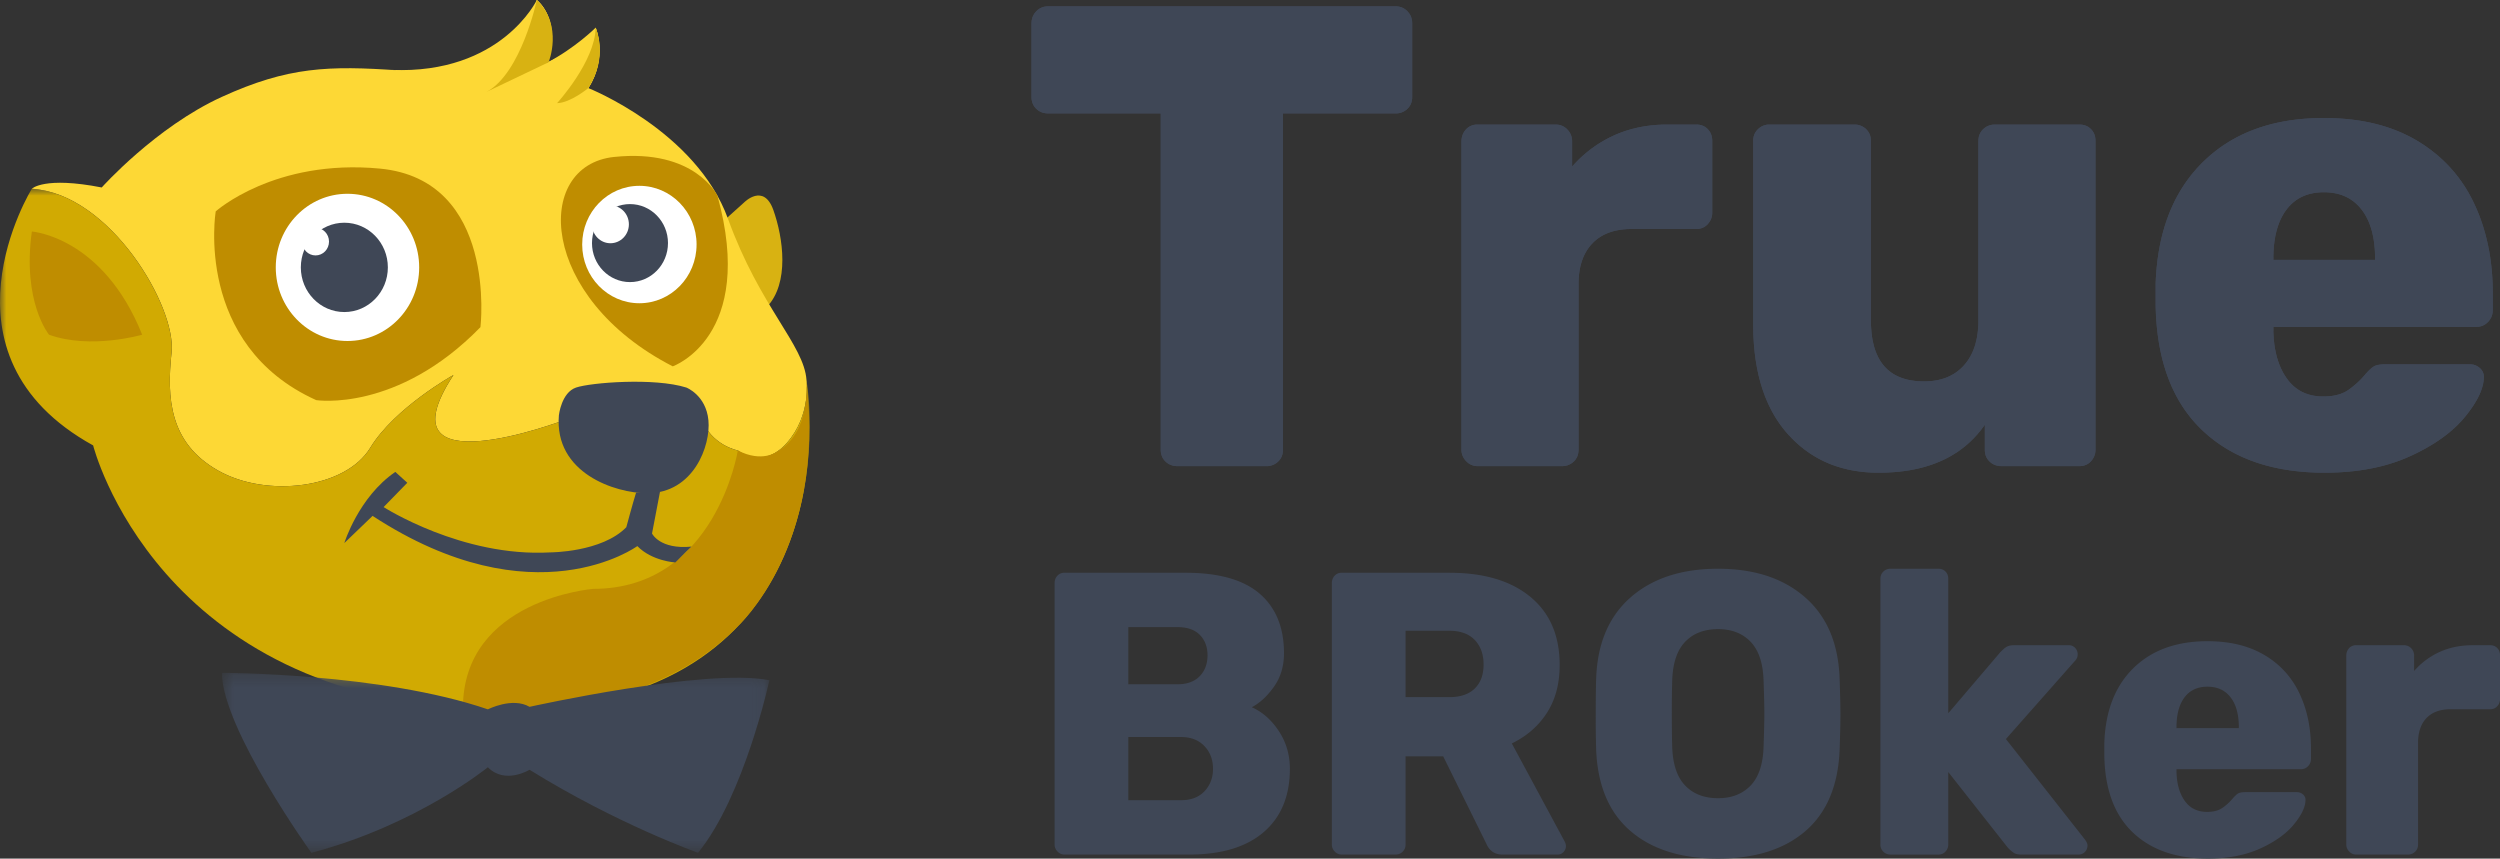 <svg width="198" height="68" fill="none" xmlns="http://www.w3.org/2000/svg">
  <rect width="100%" height="100%" fill="#333333" stroke="none"/>
  <path fill-rule="evenodd" clip-rule="evenodd"
    d="M93.249 36.917c-.372 0-.684-.121-.938-.364-.253-.243-.38-.555-.38-.936V8.982h-8.918c-.371 0-.684-.12-.937-.364-.253-.242-.38-.555-.38-.936V1.856c0-.382.127-.702.38-.963.253-.26.566-.39.937-.39h27.515c.372 0 .684.13.937.39.254.26.381.581.381.963v5.826c0 .381-.127.694-.381.936a1.3 1.3 0 01-.937.364h-8.918v26.635c0 .381-.127.693-.38.936a1.305 1.305 0 01-.938.364h-7.043zm23.765 0a1.2 1.2 0 01-.887-.39 1.265 1.265 0 01-.38-.91V11.218c0-.381.118-.702.355-.962.236-.26.54-.39.912-.39h6.182c.371 0 .684.13.937.39s.38.58.38.962v1.977a9.702 9.702 0 013.319-2.471c1.267-.572 2.677-.858 4.231-.858h2.281c.371 0 .675.121.912.364.236.243.354.555.354.936v5.67c0 .347-.118.65-.354.91-.237.26-.541.39-.912.39h-5.118c-1.352 0-2.39.382-3.117 1.145-.726.763-1.089 1.838-1.089 3.226v13.108c0 .382-.127.694-.38.937a1.305 1.305 0 01-.938.364h-6.688zm31.771.52c-2.972 0-5.371-1.023-7.195-3.07-1.824-2.045-2.736-4.94-2.736-8.686V11.167c0-.381.126-.693.38-.936.253-.243.549-.364.887-.364h6.739a1.3 1.3 0 01.937.364c.254.243.38.555.38.936V25.37c0 3.225 1.402 4.837 4.206 4.837 1.351 0 2.407-.424 3.167-1.274.76-.85 1.14-2.038 1.14-3.563V11.167c0-.381.127-.693.38-.936.254-.243.566-.364.938-.364h6.688c.372 0 .676.121.912.364.237.243.355.555.355.936v24.45c0 .346-.118.65-.355.91-.236.26-.54.39-.912.39h-6.182c-.371 0-.684-.122-.937-.364-.253-.243-.38-.555-.38-.937V33.64c-1.757 2.531-4.56 3.797-8.412 3.797zm35.318 0c-4.121 0-7.364-1.136-9.729-3.407-2.364-2.272-3.58-5.575-3.648-9.91v-1.613c.135-4.126 1.385-7.352 3.75-9.675 2.364-2.324 5.557-3.485 9.577-3.485 2.905 0 5.362.598 7.372 1.794 2.01 1.197 3.514 2.844 4.51 4.942.997 2.098 1.495 4.482 1.495 7.153v1.3c0 .382-.127.702-.38.963-.253.26-.566.39-.937.39H180.05v.312c.033 1.56.388 2.818 1.064 3.771.675.954 1.638 1.43 2.888 1.43.811 0 1.461-.164 1.951-.493a6.81 6.81 0 001.393-1.275c.304-.347.549-.563.735-.65.186-.087.481-.13.887-.13h6.638c.304 0 .566.095.785.286.22.19.33.425.33.702 0 .902-.499 1.96-1.495 3.174-.997 1.213-2.449 2.254-4.358 3.12-1.909.868-4.164 1.301-6.765 1.301zm4.003-16.854v-.104c0-1.665-.354-2.957-1.064-3.876-.709-.919-1.706-1.378-2.989-1.378-1.284 0-2.272.46-2.965 1.378-.692.92-1.038 2.211-1.038 3.876v.104h8.056z"
    fill="#3F4756" />
  <path fill-rule="evenodd" clip-rule="evenodd"
    d="M93.249 36.917c-.372 0-.684-.121-.938-.364-.253-.243-.38-.555-.38-.936V8.982h-8.918c-.371 0-.684-.12-.937-.364-.253-.242-.38-.555-.38-.936V1.856c0-.382.127-.702.38-.963.253-.26.566-.39.937-.39h27.515c.372 0 .684.13.937.39.254.26.381.581.381.963v5.826c0 .381-.127.694-.381.936a1.3 1.3 0 01-.937.364h-8.918v26.635c0 .381-.127.693-.38.936a1.305 1.305 0 01-.938.364h-7.043zm23.765 0a1.2 1.2 0 01-.887-.39 1.265 1.265 0 01-.38-.91V11.218c0-.381.118-.702.355-.962.236-.26.54-.39.912-.39h6.182c.371 0 .684.13.937.39s.38.58.38.962v1.977a9.702 9.702 0 013.319-2.471c1.267-.572 2.677-.858 4.231-.858h2.281c.371 0 .675.121.912.364.236.243.354.555.354.936v5.67c0 .347-.118.65-.354.91-.237.26-.541.39-.912.39h-5.118c-1.352 0-2.39.382-3.117 1.145-.726.763-1.089 1.838-1.089 3.226v13.108c0 .382-.127.694-.38.937a1.305 1.305 0 01-.938.364h-6.688zm31.771.52c-2.972 0-5.371-1.023-7.195-3.07-1.824-2.045-2.736-4.94-2.736-8.686V11.167c0-.381.126-.693.38-.936.253-.243.549-.364.887-.364h6.739a1.3 1.3 0 01.937.364c.254.243.38.555.38.936V25.37c0 3.225 1.402 4.837 4.206 4.837 1.351 0 2.407-.424 3.167-1.274.76-.85 1.14-2.038 1.14-3.563V11.167c0-.381.127-.693.38-.936.254-.243.566-.364.938-.364h6.688c.372 0 .676.121.912.364.237.243.355.555.355.936v24.45c0 .346-.118.65-.355.91-.236.26-.54.39-.912.39h-6.182c-.371 0-.684-.122-.937-.364-.253-.243-.38-.555-.38-.937V33.64c-1.757 2.531-4.56 3.797-8.412 3.797zm35.318 0c-4.121 0-7.364-1.136-9.729-3.407-2.364-2.272-3.58-5.575-3.648-9.91v-1.613c.135-4.126 1.385-7.352 3.75-9.675 2.364-2.324 5.557-3.485 9.577-3.485 2.905 0 5.362.598 7.372 1.794 2.01 1.197 3.514 2.844 4.51 4.942.997 2.098 1.495 4.482 1.495 7.153v1.3c0 .382-.127.702-.38.963-.253.26-.566.39-.937.39H180.05v.312c.033 1.56.388 2.818 1.064 3.771.675.954 1.638 1.43 2.888 1.43.811 0 1.461-.164 1.951-.493a6.81 6.81 0 001.393-1.275c.304-.347.549-.563.735-.65.186-.087.481-.13.887-.13h6.638c.304 0 .566.095.785.286.22.19.33.425.33.702 0 .902-.499 1.96-1.495 3.174-.997 1.213-2.449 2.254-4.358 3.12-1.909.868-4.164 1.301-6.765 1.301zm4.003-16.854v-.104c0-1.665-.354-2.957-1.064-3.876-.709-.919-1.706-1.378-2.989-1.378-1.284 0-2.272.46-2.965 1.378-.692.92-1.038 2.211-1.038 3.876v.104h8.056z"
    fill="#3F4756" />
  <path fill-rule="evenodd" clip-rule="evenodd"
    d="M57.37 17.44l1.553-1.396s1.553-1.595 2.33.599c.776 2.192 1.291 5.78-.52 7.672 0 0-2.78-5.48-3.363-6.875z"
    fill="#D8B212" />
  <path fill-rule="evenodd" clip-rule="evenodd"
    d="M8.057 14.848s4.27-4.783 9.513-7.175c5.242-2.391 8.445-2.49 14.075-2.093 5.63.399 10.29-3.388 10.872-5.58 0 0 1.941 1.395.777 4.982 0 0 3.106-1.394 3.883-2.79 0 0 .97 2.392-.583 4.783 0 0 8.543 3.39 11.067 10.365 2.523 6.976 6.018 9.965 6.213 12.755 0 0 .388 2.79-1.554 4.983-1.941 2.192-3.883.598-3.883.598s-2.135-.399-2.912-2.59c0 0-7.183-1.993-10.872.198 0 0-14.755 5.58-8.737-3.587 0 0-4.659 2.59-6.601 5.78-1.941 3.19-8.154 3.986-12.037 1.793-3.883-2.192-4.076-5.779-3.688-9.367.388-3.587-4.854-12.556-11.067-12.955 0 0 .971-.996 5.534-.1z"
    fill="#FDD835" />
  <mask id="prefix__a" maskUnits="userSpaceOnUse" x="0" y="14" width="65" height="43">
    <path fill-rule="evenodd" clip-rule="evenodd" d="M0 14.947h64.136v41.28H0v-41.28z" fill="#fff" />
  </mask>
  <g mask="url(#prefix__a)">
    <path fill-rule="evenodd" clip-rule="evenodd"
      d="M63.873 30.095s.388 2.791-1.553 4.984c-1.941 2.191-3.883.597-3.883.597s-2.136-.399-2.912-2.59c0 0-7.183-1.993-10.873.198 0 0-14.754 5.58-8.736-3.587 0 0-4.66 2.59-6.6 5.78-1.942 3.19-8.155 3.986-12.038 1.793-3.882-2.191-4.077-5.779-3.689-9.366.388-3.588-4.853-12.557-11.066-12.957 0 0-8.154 13.155 4.854 20.33 0 0 5.047 20.13 31.063 20.928 26.016.797 26.404-20.13 25.433-26.11z"
      fill="#D1AA02" />
  </g>
  <path fill-rule="evenodd" clip-rule="evenodd"
    d="M17.084 16.742s-1.747 10.563 7.96 14.948c0 0 6.407.997 13.008-5.78 0 0 1.391-11.664-7.96-12.557-8.348-.797-13.008 3.389-13.008 3.389z"
    fill="#BF8D00" />
  <path fill-rule="evenodd" clip-rule="evenodd"
    d="M33.199 21.177c0 3.219-2.543 5.83-5.68 5.83-3.136 0-5.678-2.611-5.678-5.83 0-3.22 2.542-5.83 5.678-5.83 3.137 0 5.68 2.61 5.68 5.83z"
    fill="#fff" />
  <path fill-rule="evenodd" clip-rule="evenodd"
    d="M30.718 21.177c0 1.953-1.543 3.537-3.446 3.537-1.903 0-3.446-1.584-3.446-3.537 0-1.954 1.543-3.538 3.446-3.538 1.903 0 3.446 1.584 3.446 3.538z"
    fill="#3F4756" />
  <path fill-rule="evenodd" clip-rule="evenodd"
    d="M26.058 19.134c0 .605-.477 1.096-1.068 1.096-.589 0-1.068-.491-1.068-1.096 0-.606.479-1.097 1.068-1.097.59 0 1.068.49 1.068 1.097zM52.904 17.938c0 .605-.478 1.096-1.068 1.096-.59 0-1.068-.491-1.068-1.096 0-.606.479-1.096 1.068-1.096.59 0 1.068.49 1.068 1.096z"
    fill="#fff" />
  <path fill-rule="evenodd" clip-rule="evenodd"
    d="M48.633 12.43c-6.417.682-5.974 11.133 4.648 16.584 0 0 6.632-2.331 3.54-13.517 0 0-1.77-3.747-8.188-3.066z"
    fill="#BF8D00" />
  <path fill-rule="evenodd" clip-rule="evenodd"
    d="M55.168 19.367c0 2.567-2.028 4.65-4.529 4.65-2.502 0-4.53-2.083-4.53-4.65 0-2.569 2.028-4.65 4.53-4.65 2.501 0 4.53 2.081 4.53 4.65z"
    fill="#fff" />
  <path fill-rule="evenodd" clip-rule="evenodd"
    d="M52.904 19.254c0 1.705-1.347 3.088-3.009 3.088s-3.01-1.383-3.01-3.088c0-1.706 1.348-3.09 3.01-3.09 1.662 0 3.01 1.384 3.01 3.09z"
    fill="#3F4756" />
  <path fill-rule="evenodd" clip-rule="evenodd"
    d="M2.523 18.336s5.63.399 8.737 8.172c0 0-4.077 1.195-7.378 0 0 0-2.135-2.591-1.359-8.172z" fill="#BF8D00" />
  <path fill-rule="evenodd" clip-rule="evenodd"
    d="M31.017 5.538s6.258 1.438 8.394 2.234c2.136.798 5.825 1.197 7.183-.796 0 0 1.554-2.193.583-4.784 0 0-1.645 1.633-3.884 2.79 0 0 1.36-2.989-.776-4.982 0 0-2.81 5.893-11.5 5.538z"
    fill="#FDD835" />
  <path fill-rule="evenodd" clip-rule="evenodd"
    d="M44.265 32.886s.194-1.794 1.358-2.192c1.166-.398 6.213-.798 8.737 0 0 0 1.554.597 1.747 2.59.195 1.993-1.164 5.78-4.853 5.78-2.524 0-7.377-1.593-6.99-6.178z"
    fill="#3F4756" />
  <path fill-rule="evenodd" clip-rule="evenodd"
    d="M58.437 35.676s-1.748 10.962-11.455 10.962c0 0-10.348.825-10.318 9.482 0 0 13.618 1.824 21.773-6.519 0 0 6.989-6.352 5.436-19.306 0 0 .369 3.981-2.34 5.479 0 0-1.155.9-3.096-.098z"
    fill="#BF8D00" />
  <path fill-rule="evenodd" clip-rule="evenodd"
    d="M31.31 37.375l.948.861-1.875 1.925s6.212 3.986 13.202 3.588c0 0 4.077 0 6.019-1.993 0 0 .484-1.808.776-2.748 0 0 .97-.043 1.89-.048l-.629 3.293s.609 1.279 3.12 1.039c0 0-.692.656-1.274 1.254 0 0-1.846-.1-3.01-1.296 0 0-8.154 5.979-20.968-2.392L27.27 43.01s1.127-3.642 4.039-5.635z"
    fill="#3F4756" />
  <mask id="prefix__b" maskUnits="userSpaceOnUse" x="17" y="53" width="44" height="15">
    <path fill-rule="evenodd" clip-rule="evenodd" d="M17.577 53.29h43.36v14.251h-43.36v-14.25z" fill="#fff" />
  </mask>
  <g mask="url(#prefix__b)">
    <path fill-rule="evenodd" clip-rule="evenodd"
      d="M41.941 60.964s-1.94 1.196-3.3-.199c0 0-5.63 4.583-13.979 6.777 0 0-7.085-9.866-7.085-14.251 0 0 12.62 0 21.064 2.89 0 0 1.942-.996 3.3-.2 0 0 13.947-3.103 18.995-2.106 0 0-1.986 9.176-5.653 13.667 0 0-6.449-2.293-13.342-6.578z"
      fill="#3F4756" />
  </g>
  <path fill-rule="evenodd" clip-rule="evenodd"
    d="M49.808 17.765c0 .828-.654 1.5-1.462 1.5-.806 0-1.46-.672-1.46-1.5s.654-1.5 1.46-1.5c.808 0 1.462.672 1.462 1.5z"
    fill="#fff" />
  <path fill-rule="evenodd" clip-rule="evenodd"
    d="M42.517 0s-1.238 5.816-3.98 7.275L43.45 4.93S44.633 2.05 42.517 0zM47.176 2.192s1.045 2.292-.582 4.784c0 0-1.407 1.17-2.475 1.195 0 0 3.009-3.288 3.057-5.98z"
    fill="#D8B212" />
  <path fill-rule="evenodd" clip-rule="evenodd"
    d="M84.3 67.681a.735.735 0 01-.543-.24.774.774 0 01-.233-.557V46.192c0-.234.072-.43.217-.59a.721.721 0 01.56-.239h9.596c2.63 0 4.586.553 5.87 1.658 1.283 1.105 1.925 2.678 1.925 4.719 0 1.02-.264 1.902-.792 2.646s-1.113 1.286-1.755 1.626c.85.383 1.564 1.015 2.143 1.897.58.882.87 1.876.87 2.981 0 2.147-.688 3.815-2.065 5.006-1.377 1.19-3.35 1.785-5.917 1.785H84.3zm8.945-13.486c.766 0 1.356-.213 1.77-.638.414-.425.621-.978.621-1.658 0-.659-.201-1.196-.605-1.61-.404-.415-1-.622-1.786-.622h-3.882v4.528h3.882zm.28 9.182c.807 0 1.433-.24 1.878-.717.445-.479.668-1.068.668-1.77 0-.723-.228-1.323-.683-1.801-.456-.478-1.077-.718-1.864-.718h-4.161v5.006h4.162zm12.733 4.304a.736.736 0 01-.544-.239.776.776 0 01-.233-.558V46.192c0-.234.073-.43.218-.59a.72.72 0 01.559-.239h8.54c2.733 0 4.871.638 6.413 1.913 1.543 1.275 2.314 3.071 2.314 5.388 0 1.488-.336 2.753-1.009 3.794-.673 1.042-1.6 1.85-2.78 2.423l4.193 7.78a.811.811 0 01.093.35c0 .17-.062.325-.186.463a.601.601 0 01-.466.207h-4.379c-.601 0-1.025-.287-1.273-.86l-3.417-6.92h-2.981v6.983a.76.76 0 01-.233.574.799.799 0 01-.575.223h-4.254zm8.509-12.466c.891 0 1.569-.229 2.035-.686.465-.457.698-1.089.698-1.897 0-.807-.233-1.456-.698-1.944-.466-.49-1.144-.734-2.035-.734h-3.447v5.26h3.447zM136.072 68c-2.94 0-5.259-.733-6.956-2.2-1.698-1.467-2.599-3.624-2.702-6.472a86.168 86.168 0 01-.031-2.742c0-1.233.01-2.158.031-2.774.082-2.806.988-4.968 2.717-6.488 1.729-1.52 4.043-2.28 6.941-2.28 2.878 0 5.182.76 6.91 2.28 1.729 1.52 2.635 3.682 2.718 6.488.041 1.233.062 2.157.062 2.774 0 .638-.021 1.552-.062 2.742-.104 2.848-.999 5.005-2.686 6.472-1.688 1.467-4.002 2.2-6.942 2.2zm.001-4.782c1.076 0 1.935-.335 2.577-1.005.642-.67.984-1.695 1.025-3.077.042-1.232.062-2.114.062-2.646 0-.531-.02-1.392-.062-2.582-.041-1.382-.383-2.407-1.025-3.077-.642-.67-1.501-1.004-2.577-1.004-1.098 0-1.967.334-2.609 1.004-.642.67-.984 1.695-1.025 3.077a79.289 79.289 0 00-.031 2.582c0 1.148.01 2.03.031 2.646.041 1.382.383 2.408 1.025 3.077.642.67 1.511 1.005 2.609 1.005zm13.664 4.463a.796.796 0 01-.574-.223.757.757 0 01-.233-.574V45.841c0-.233.077-.425.233-.574a.796.796 0 01.574-.223h3.789c.228 0 .414.075.559.223.145.15.218.34.218.574v10.65l4.13-4.847c.042-.042.119-.117.233-.223.114-.106.233-.186.357-.24.124-.052.28-.079.466-.079h4.379c.186 0 .347.069.481.207a.721.721 0 01.202.526.71.71 0 01-.217.51l-5.466 6.186 6.242 7.938c.145.192.218.351.218.479a.726.726 0 01-.202.526.685.685 0 01-.513.207h-4.503c-.269 0-.471-.042-.605-.127a2.851 2.851 0 01-.482-.415l-4.72-5.994v5.739a.804.804 0 01-.218.558.721.721 0 01-.559.24h-3.789zm25.125.319c-2.525 0-4.513-.696-5.962-2.088-1.45-1.393-2.195-3.417-2.237-6.074v-.988c.083-2.53.849-4.507 2.299-5.93 1.449-1.425 3.406-2.137 5.869-2.137 1.781 0 3.287.367 4.519 1.1a6.898 6.898 0 012.764 3.029c.611 1.286.916 2.747.916 4.384v.797c0 .234-.077.43-.232.59a.772.772 0 01-.575.239h-9.845v.191c.021.957.238 1.727.652 2.312.414.584 1.004.877 1.77.877.497 0 .896-.101 1.196-.303.3-.202.585-.463.854-.781.186-.213.337-.346.45-.399.114-.053.295-.08.544-.08h4.068a.71.71 0 01.482.176.55.55 0 01.202.43c0 .553-.306 1.201-.917 1.945-.61.744-1.501 1.381-2.67 1.913-1.17.531-2.552.797-4.147.797zm2.454-10.33v-.064c0-1.02-.217-1.812-.652-2.375-.435-.564-1.046-.845-1.832-.845-.787 0-1.393.281-1.817.845-.425.563-.637 1.355-.637 2.375v.064h4.938zm9.286 10.011a.734.734 0 01-.543-.24.772.772 0 01-.233-.557V51.931c0-.234.072-.43.217-.59a.72.72 0 01.559-.24h3.789c.228 0 .419.08.575.24.155.16.233.356.233.59v1.211a5.934 5.934 0 012.034-1.514c.776-.35 1.641-.526 2.593-.526h1.398c.227 0 .414.074.559.223.145.149.217.34.217.574v3.475a.803.803 0 01-.217.558.722.722 0 01-.559.24h-3.137c-.828 0-1.465.233-1.91.7-.445.468-.668 1.127-.668 1.977v8.035a.76.76 0 01-.233.574.798.798 0 01-.574.223h-4.1z"
    fill="#3F4756" />
</svg>
